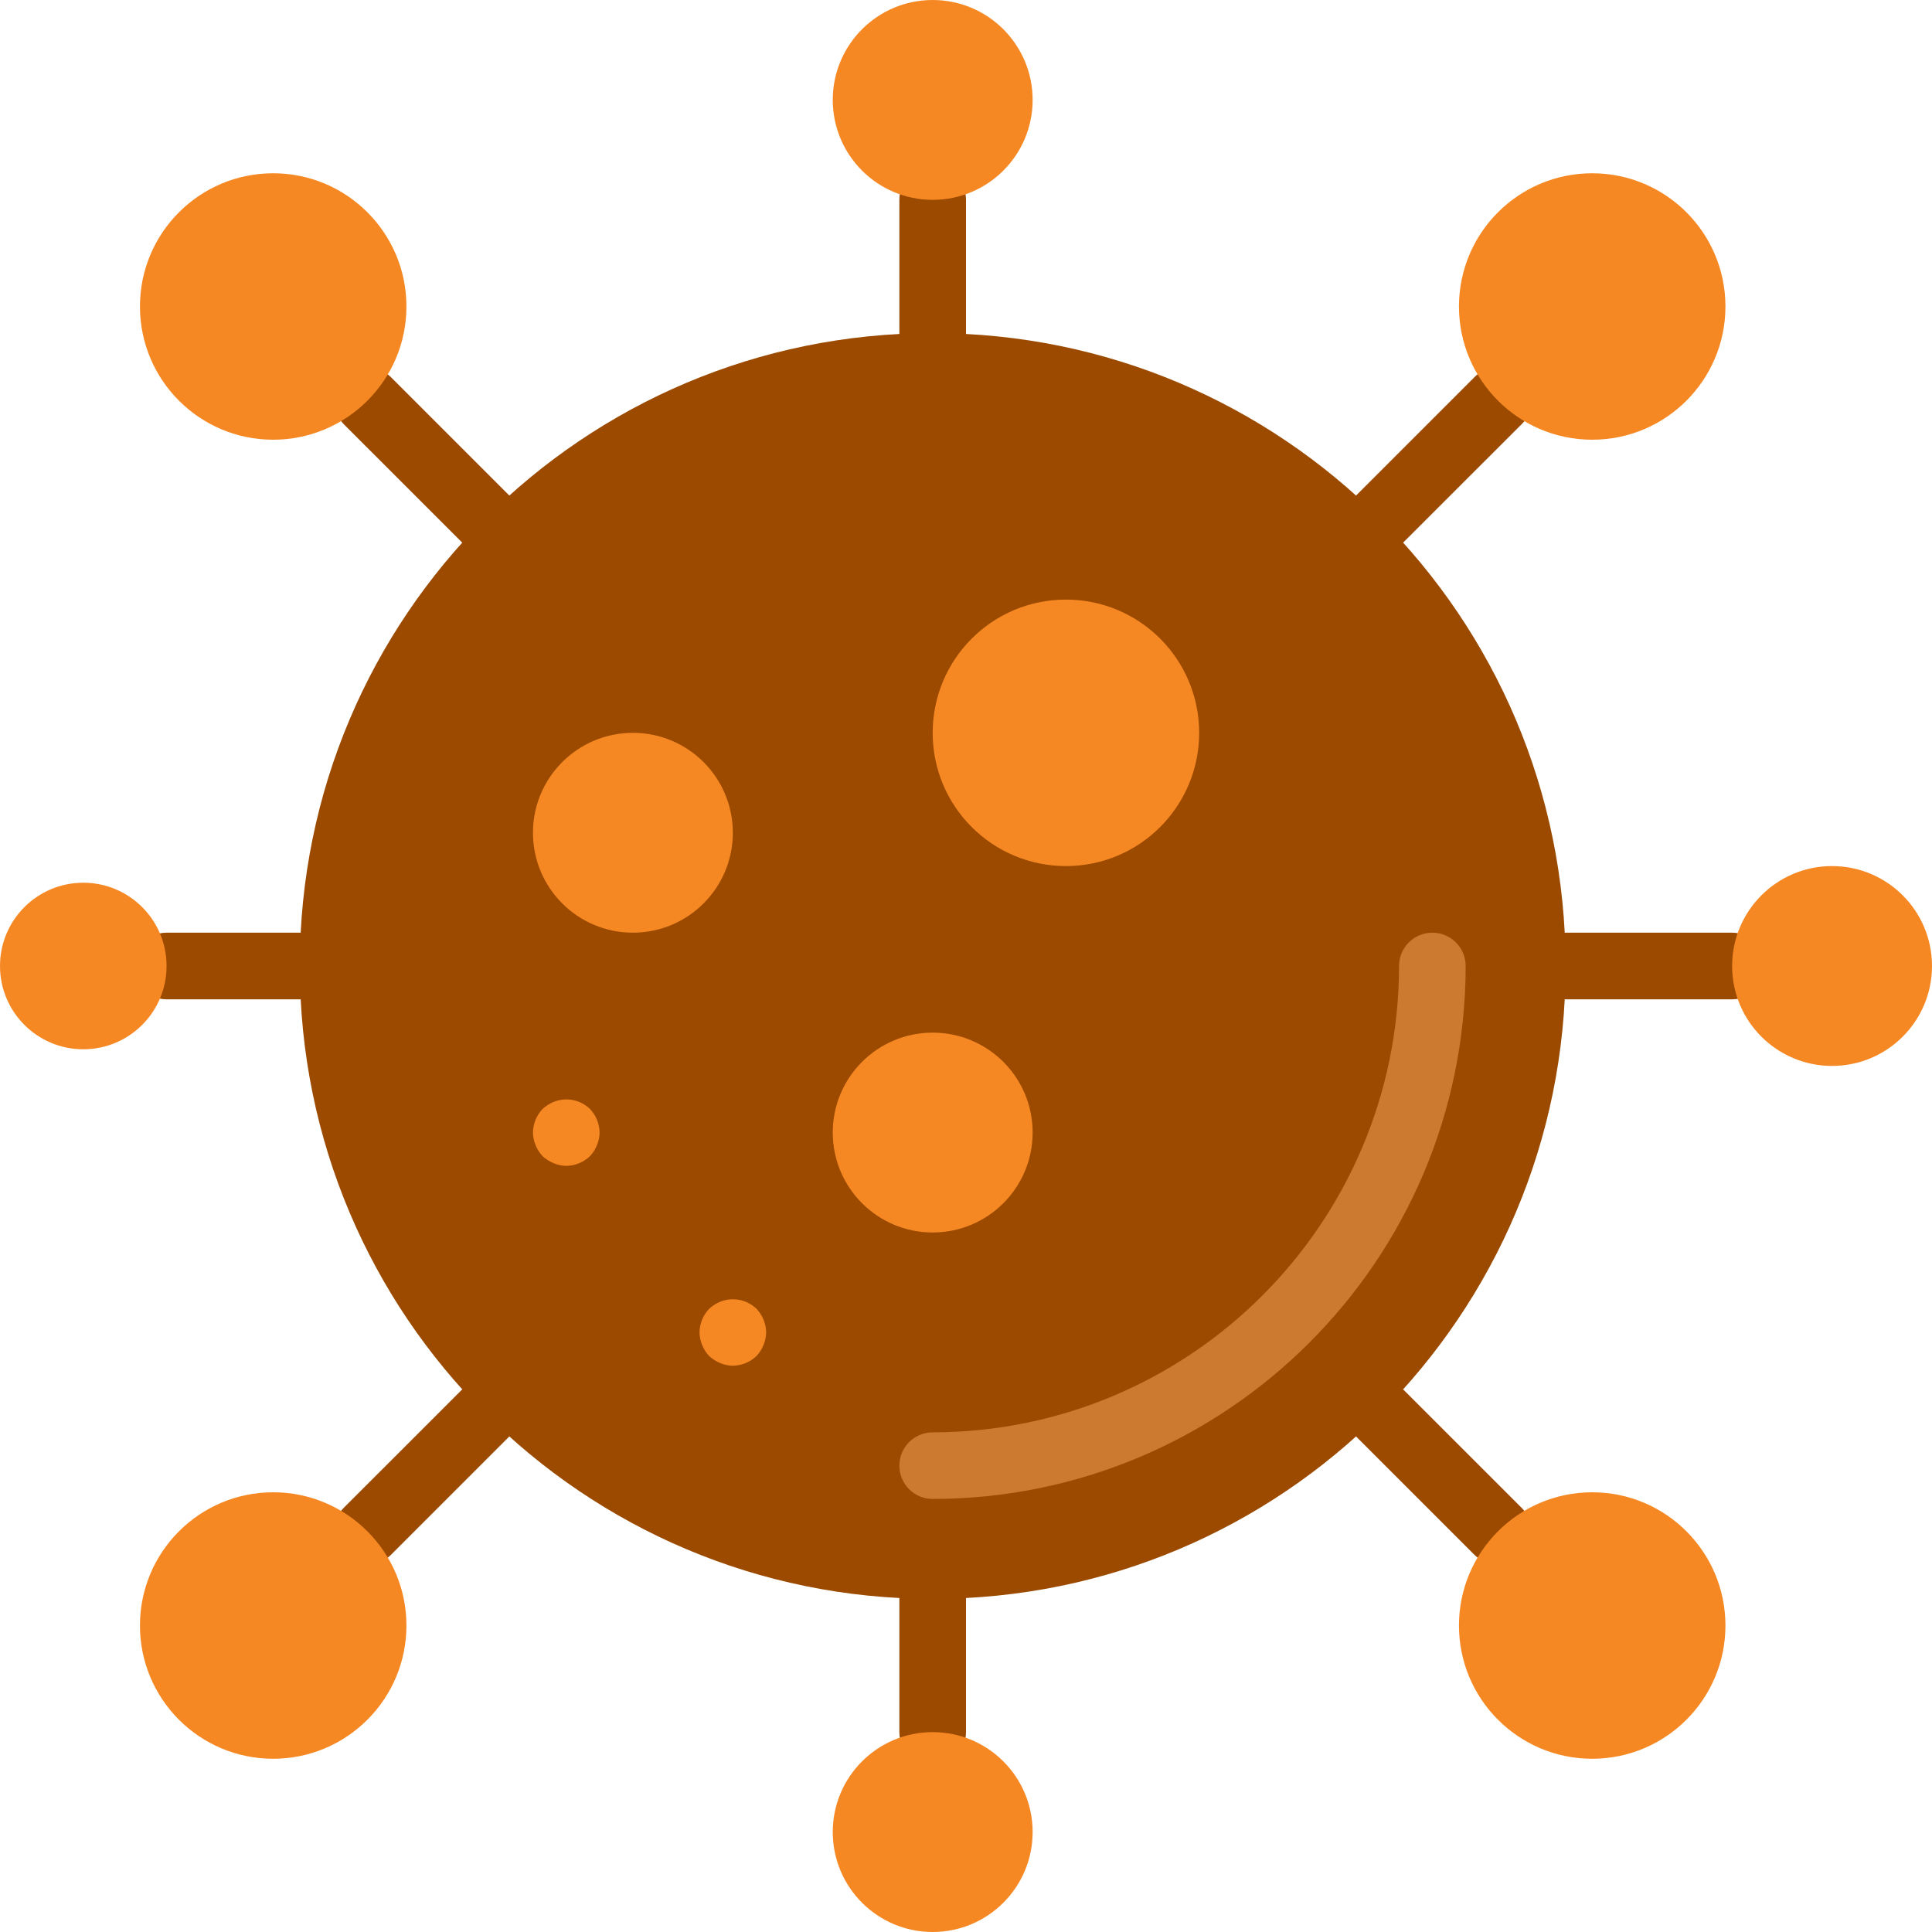 <svg width="57" height="57" viewBox="0 0 57 57" fill="none" xmlns="http://www.w3.org/2000/svg">
<path d="M27.517 10.81C26.974 10.81 26.534 10.37 26.534 9.828V5.896C26.534 5.354 26.974 4.914 27.517 4.914C28.06 4.914 28.5 5.354 28.5 5.896V9.828C28.5 10.37 28.06 10.81 27.517 10.81Z" fill="#9B4A00"/>
<path d="M14.314 16.28C14.053 16.279 13.803 16.176 13.619 15.991L10.144 12.517C9.772 12.131 9.777 11.518 10.156 11.139C10.535 10.76 11.148 10.755 11.534 11.127L15.009 14.602C15.29 14.883 15.374 15.306 15.222 15.672C15.07 16.04 14.711 16.279 14.314 16.28Z" fill="#9B4A00"/>
<path d="M8.845 29.483H4.914C4.371 29.483 3.931 29.043 3.931 28.5C3.931 27.957 4.371 27.517 4.914 27.517H8.845C9.388 27.517 9.828 27.957 9.828 28.5C9.828 29.043 9.388 29.483 8.845 29.483Z" fill="#9B4A00"/>
<path d="M10.839 46.161C10.441 46.161 10.083 45.922 9.931 45.554C9.779 45.188 9.863 44.765 10.144 44.483L13.619 41.009C14.005 40.636 14.618 40.641 14.997 41.02C15.376 41.4 15.381 42.013 15.009 42.398L11.534 45.873C11.35 46.058 11.1 46.161 10.839 46.161V46.161Z" fill="#9B4A00"/>
<path d="M27.517 52.086C26.974 52.086 26.534 51.646 26.534 51.103V47.172C26.534 46.63 26.974 46.19 27.517 46.19C28.06 46.19 28.5 46.63 28.5 47.172V51.103C28.5 51.646 28.06 52.086 27.517 52.086Z" fill="#9B4A00"/>
<path d="M44.196 46.161C43.935 46.161 43.685 46.058 43.501 45.873L40.026 42.398C39.653 42.013 39.658 41.4 40.038 41.02C40.417 40.641 41.03 40.636 41.415 41.009L44.89 44.483C45.171 44.765 45.255 45.188 45.103 45.554C44.951 45.922 44.593 46.161 44.196 46.161V46.161Z" fill="#9B4A00"/>
<path d="M51.103 29.483H46.19C45.647 29.483 45.207 29.043 45.207 28.5C45.207 27.957 45.647 27.517 46.19 27.517H51.103C51.646 27.517 52.086 27.957 52.086 28.5C52.086 29.043 51.646 29.483 51.103 29.483V29.483Z" fill="#9B4A00"/>
<path d="M40.721 16.28C40.323 16.279 39.965 16.04 39.813 15.672C39.661 15.305 39.745 14.883 40.026 14.602L43.501 11.127C43.748 10.871 44.113 10.769 44.456 10.859C44.8 10.949 45.068 11.217 45.158 11.561C45.248 11.904 45.146 12.27 44.891 12.517L41.415 15.991C41.231 16.176 40.981 16.279 40.721 16.28V16.28Z" fill="#9B4A00"/>
<path d="M46.19 28.5C46.19 38.813 37.83 47.172 27.517 47.172C17.205 47.172 8.845 38.813 8.845 28.5C8.845 18.187 17.205 9.828 27.517 9.828C37.83 9.828 46.19 18.187 46.19 28.5Z" fill="#9B4A00"/>
<path d="M27.517 44.224C26.974 44.224 26.534 43.784 26.534 43.241C26.534 42.699 26.974 42.259 27.517 42.259C35.113 42.25 41.268 36.095 41.276 28.5C41.276 27.957 41.716 27.517 42.259 27.517C42.801 27.517 43.242 27.957 43.242 28.5C43.231 37.18 36.197 44.214 27.517 44.224Z" fill="#CB7A30"/>
<path d="M35.379 21.621C35.379 23.792 33.619 25.552 31.448 25.552C29.277 25.552 27.517 23.792 27.517 21.621C27.517 19.45 29.277 17.69 31.448 17.69C33.619 17.69 35.379 19.45 35.379 21.621V21.621Z" fill="#F68824"/>
<path d="M21.621 24.569C21.621 26.197 20.301 27.517 18.672 27.517C17.044 27.517 15.724 26.197 15.724 24.569C15.724 22.941 17.044 21.621 18.672 21.621C20.301 21.621 21.621 22.941 21.621 24.569Z" fill="#F68824"/>
<path d="M30.466 33.414C30.466 35.042 29.145 36.362 27.517 36.362C25.889 36.362 24.569 35.042 24.569 33.414C24.569 31.785 25.889 30.466 27.517 30.466C29.145 30.466 30.466 31.785 30.466 33.414V33.414Z" fill="#F68824"/>
<path d="M16.707 34.397C16.578 34.395 16.452 34.368 16.333 34.318C16.214 34.268 16.105 34.198 16.009 34.112C15.92 34.018 15.85 33.908 15.803 33.787C15.752 33.669 15.725 33.542 15.724 33.414C15.728 33.154 15.83 32.904 16.009 32.716C16.105 32.629 16.214 32.56 16.333 32.51C16.7 32.361 17.119 32.442 17.404 32.716C17.584 32.904 17.686 33.154 17.69 33.414C17.688 33.542 17.662 33.669 17.611 33.787C17.564 33.908 17.493 34.018 17.404 34.112C17.216 34.291 16.967 34.393 16.707 34.397Z" fill="#F68824"/>
<path d="M21.621 40.293C21.492 40.292 21.366 40.265 21.247 40.215C21.128 40.165 21.018 40.095 20.923 40.008C20.834 39.914 20.764 39.804 20.717 39.684C20.666 39.566 20.64 39.439 20.638 39.31C20.642 39.05 20.744 38.801 20.923 38.613C21.018 38.526 21.128 38.456 21.247 38.406C21.614 38.258 22.034 38.339 22.318 38.613C22.498 38.801 22.6 39.05 22.604 39.31C22.602 39.439 22.575 39.566 22.525 39.684C22.477 39.804 22.407 39.914 22.318 40.008C22.13 40.188 21.881 40.289 21.621 40.293V40.293Z" fill="#F68824"/>
<path d="M30.466 2.948C30.466 4.577 29.145 5.896 27.517 5.896C25.889 5.896 24.569 4.577 24.569 2.948C24.569 1.32 25.889 0 27.517 0C29.145 0 30.466 1.32 30.466 2.948Z" fill="#F68824"/>
<path d="M11.991 9.042C11.991 11.213 10.23 12.973 8.059 12.973C5.889 12.973 4.129 11.213 4.129 9.042C4.129 6.871 5.889 5.112 8.059 5.112C10.23 5.112 11.991 6.871 11.991 9.042Z" fill="#F68824"/>
<path d="M4.914 28.5C4.914 29.857 3.814 30.957 2.457 30.957C1.1 30.957 0 29.857 0 28.5C0 27.143 1.1 26.043 2.457 26.043C3.814 26.043 4.914 27.143 4.914 28.5Z" fill="#F68824"/>
<path d="M11.991 47.958C11.991 50.129 10.23 51.889 8.059 51.889C5.889 51.889 4.129 50.129 4.129 47.958C4.129 45.787 5.889 44.027 8.059 44.027C10.23 44.027 11.991 45.787 11.991 47.958V47.958Z" fill="#F68824"/>
<path d="M30.466 54.051C30.466 55.68 29.145 57 27.517 57C25.889 57 24.569 55.68 24.569 54.051C24.569 52.423 25.889 51.103 27.517 51.103C29.145 51.103 30.466 52.423 30.466 54.051Z" fill="#F68824"/>
<path d="M50.906 47.958C50.906 50.129 49.146 51.889 46.975 51.889C44.804 51.889 43.044 50.129 43.044 47.958C43.044 45.787 44.804 44.027 46.975 44.027C49.146 44.027 50.906 45.787 50.906 47.958V47.958Z" fill="#F68824"/>
<path d="M57 28.5C57 30.128 55.68 31.448 54.051 31.448C52.423 31.448 51.103 30.128 51.103 28.5C51.103 26.872 52.423 25.552 54.051 25.552C55.68 25.552 57 26.872 57 28.5Z" fill="#F68824"/>
<path d="M50.906 9.042C50.906 11.213 49.146 12.973 46.975 12.973C44.804 12.973 43.044 11.213 43.044 9.042C43.044 6.871 44.804 5.112 46.975 5.112C49.146 5.112 50.906 6.871 50.906 9.042V9.042Z" fill="#F68824"/>
</svg>
